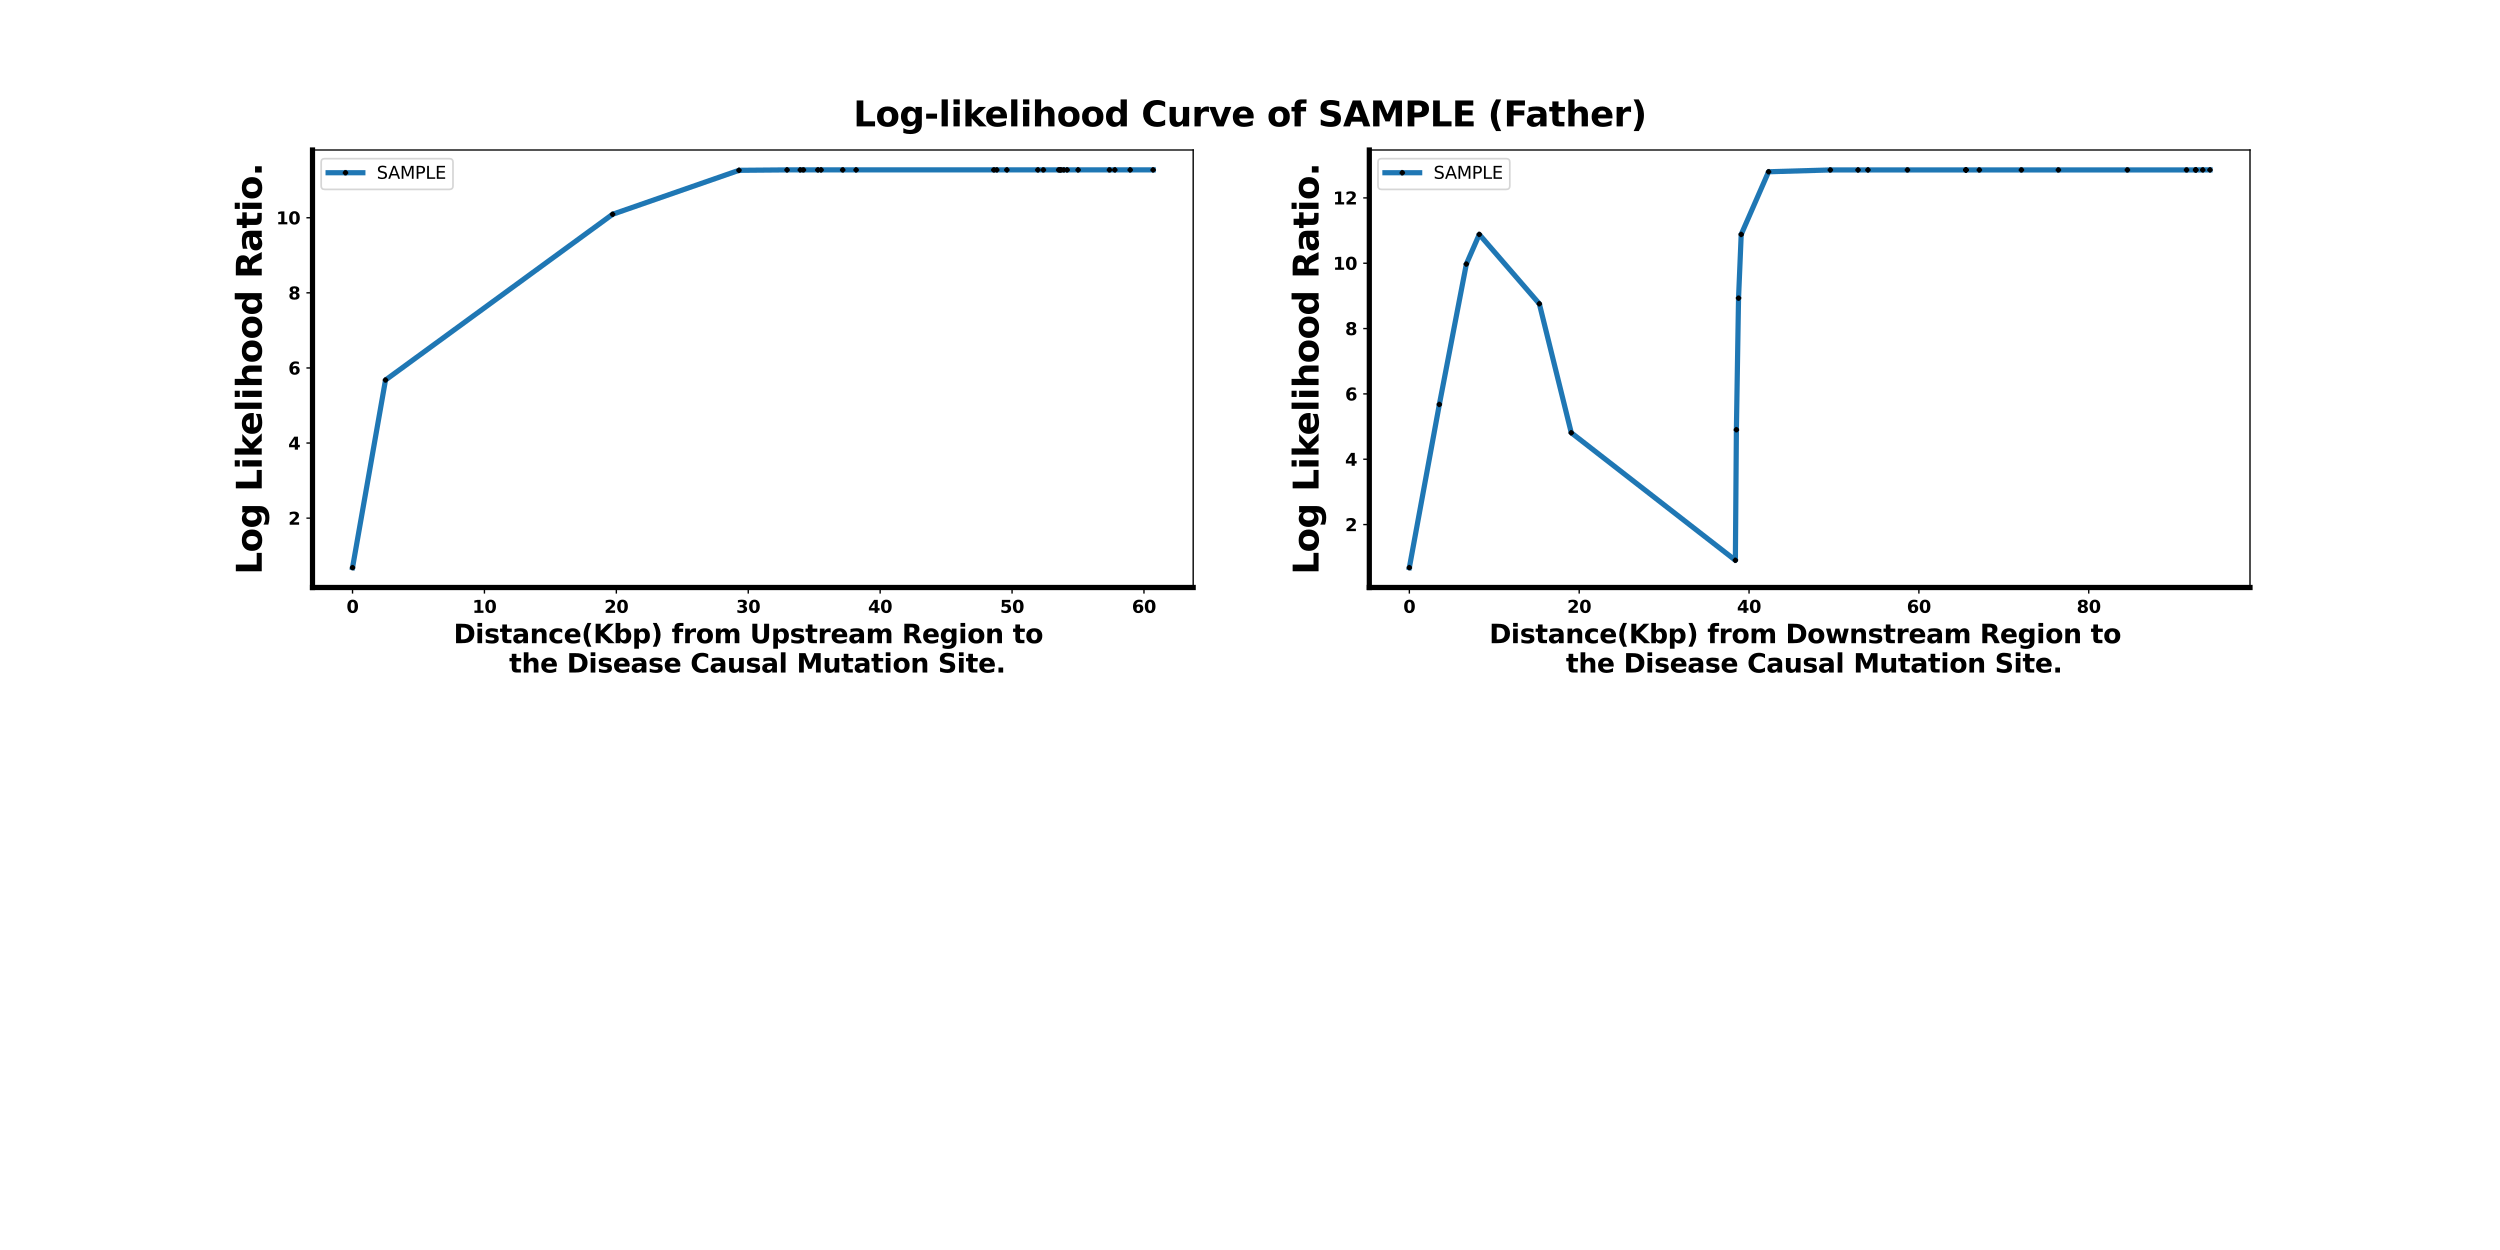 <?xml version="1.0" encoding="utf-8" standalone="no"?>
<!DOCTYPE svg PUBLIC "-//W3C//DTD SVG 1.1//EN"
  "http://www.w3.org/Graphics/SVG/1.1/DTD/svg11.dtd">
<svg xmlns:xlink="http://www.w3.org/1999/xlink" width="1440pt" height="720pt" viewBox="0 0 1440 720" xmlns="http://www.w3.org/2000/svg" version="1.1">
 <defs>
  <style type="text/css">*{stroke-linejoin: round; stroke-linecap: butt}</style>
 </defs>
 <g id="figure_1">
  <g id="patch_1">
   <path d="M 0 720 
L 1440 720 
L 1440 0 
L 0 0 
z
" style="fill: #ffffff"/>
  </g>
  <g id="axes_1">
   <g id="patch_2">
    <path d="M 180 338.4 
L 687.273 338.4 
L 687.273 86.4 
L 180 86.4 
z
" style="fill: #ffffff"/>
   </g>
   <g id="matplotlib.axis_1">
    <g id="xtick_1">
     <g id="line2d_1">
      <defs>
       <path id="m80ea3719fa" d="M 0 0 
L 0 3.5 
" style="stroke: #000000; stroke-width: 0.8"/>
      </defs>
      <g>
       <use xlink:href="#m80ea3719fa" x="203.058" y="338.4" style="stroke: #000000; stroke-width: 0.8"/>
      </g>
     </g>
     <g id="text_1">
      <!-- 0 -->
      <g transform="translate(199.579 352.998) scale(0.1 -0.1)">
       <defs>
        <path id="DejaVuSans-Bold-30" d="M 2944 2338 
Q 2944 3213 2780 3570 
Q 2616 3928 2228 3928 
Q 1841 3928 1675 3570 
Q 1509 3213 1509 2338 
Q 1509 1453 1675 1090 
Q 1841 728 2228 728 
Q 2613 728 2778 1090 
Q 2944 1453 2944 2338 
z
M 4147 2328 
Q 4147 1169 3647 539 
Q 3147 -91 2228 -91 
Q 1306 -91 806 539 
Q 306 1169 306 2328 
Q 306 3491 806 4120 
Q 1306 4750 2228 4750 
Q 3147 4750 3647 4120 
Q 4147 3491 4147 2328 
z
" transform="scale(0.016)"/>
       </defs>
       <use xlink:href="#DejaVuSans-Bold-30"/>
      </g>
     </g>
    </g>
    <g id="xtick_2">
     <g id="line2d_2">
      <g>
       <use xlink:href="#m80ea3719fa" x="279.036" y="338.4" style="stroke: #000000; stroke-width: 0.8"/>
      </g>
     </g>
     <g id="text_2">
      <!-- 10 -->
      <g transform="translate(272.078 352.998) scale(0.1 -0.1)">
       <defs>
        <path id="DejaVuSans-Bold-31" d="M 750 831 
L 1813 831 
L 1813 3847 
L 722 3622 
L 722 4441 
L 1806 4666 
L 2950 4666 
L 2950 831 
L 4013 831 
L 4013 0 
L 750 0 
L 750 831 
z
" transform="scale(0.016)"/>
       </defs>
       <use xlink:href="#DejaVuSans-Bold-31"/>
       <use xlink:href="#DejaVuSans-Bold-30" x="69.58"/>
      </g>
     </g>
    </g>
    <g id="xtick_3">
     <g id="line2d_3">
      <g>
       <use xlink:href="#m80ea3719fa" x="355.014" y="338.4" style="stroke: #000000; stroke-width: 0.8"/>
      </g>
     </g>
     <g id="text_3">
      <!-- 20 -->
      <g transform="translate(348.056 352.998) scale(0.1 -0.1)">
       <defs>
        <path id="DejaVuSans-Bold-32" d="M 1844 884 
L 3897 884 
L 3897 0 
L 506 0 
L 506 884 
L 2209 2388 
Q 2438 2594 2547 2791 
Q 2656 2988 2656 3200 
Q 2656 3528 2436 3728 
Q 2216 3928 1850 3928 
Q 1569 3928 1234 3808 
Q 900 3688 519 3450 
L 519 4475 
Q 925 4609 1322 4679 
Q 1719 4750 2100 4750 
Q 2938 4750 3402 4381 
Q 3866 4013 3866 3353 
Q 3866 2972 3669 2642 
Q 3472 2313 2841 1759 
L 1844 884 
z
" transform="scale(0.016)"/>
       </defs>
       <use xlink:href="#DejaVuSans-Bold-32"/>
       <use xlink:href="#DejaVuSans-Bold-30" x="69.58"/>
      </g>
     </g>
    </g>
    <g id="xtick_4">
     <g id="line2d_4">
      <g>
       <use xlink:href="#m80ea3719fa" x="430.992" y="338.4" style="stroke: #000000; stroke-width: 0.8"/>
      </g>
     </g>
     <g id="text_4">
      <!-- 30 -->
      <g transform="translate(424.035 352.998) scale(0.1 -0.1)">
       <defs>
        <path id="DejaVuSans-Bold-33" d="M 2981 2516 
Q 3453 2394 3698 2092 
Q 3944 1791 3944 1325 
Q 3944 631 3412 270 
Q 2881 -91 1863 -91 
Q 1503 -91 1142 -33 
Q 781 25 428 141 
L 428 1069 
Q 766 900 1098 814 
Q 1431 728 1753 728 
Q 2231 728 2486 893 
Q 2741 1059 2741 1369 
Q 2741 1688 2480 1852 
Q 2219 2016 1709 2016 
L 1228 2016 
L 1228 2791 
L 1734 2791 
Q 2188 2791 2409 2933 
Q 2631 3075 2631 3366 
Q 2631 3634 2415 3781 
Q 2200 3928 1806 3928 
Q 1516 3928 1219 3862 
Q 922 3797 628 3669 
L 628 4550 
Q 984 4650 1334 4700 
Q 1684 4750 2022 4750 
Q 2931 4750 3382 4451 
Q 3834 4153 3834 3553 
Q 3834 3144 3618 2883 
Q 3403 2622 2981 2516 
z
" transform="scale(0.016)"/>
       </defs>
       <use xlink:href="#DejaVuSans-Bold-33"/>
       <use xlink:href="#DejaVuSans-Bold-30" x="69.58"/>
      </g>
     </g>
    </g>
    <g id="xtick_5">
     <g id="line2d_5">
      <g>
       <use xlink:href="#m80ea3719fa" x="506.97" y="338.4" style="stroke: #000000; stroke-width: 0.8"/>
      </g>
     </g>
     <g id="text_5">
      <!-- 40 -->
      <g transform="translate(500.013 352.998) scale(0.1 -0.1)">
       <defs>
        <path id="DejaVuSans-Bold-34" d="M 2356 3675 
L 1038 1722 
L 2356 1722 
L 2356 3675 
z
M 2156 4666 
L 3494 4666 
L 3494 1722 
L 4159 1722 
L 4159 850 
L 3494 850 
L 3494 0 
L 2356 0 
L 2356 850 
L 288 850 
L 288 1881 
L 2156 4666 
z
" transform="scale(0.016)"/>
       </defs>
       <use xlink:href="#DejaVuSans-Bold-34"/>
       <use xlink:href="#DejaVuSans-Bold-30" x="69.58"/>
      </g>
     </g>
    </g>
    <g id="xtick_6">
     <g id="line2d_6">
      <g>
       <use xlink:href="#m80ea3719fa" x="582.949" y="338.4" style="stroke: #000000; stroke-width: 0.8"/>
      </g>
     </g>
     <g id="text_6">
      <!-- 50 -->
      <g transform="translate(575.991 352.998) scale(0.1 -0.1)">
       <defs>
        <path id="DejaVuSans-Bold-35" d="M 678 4666 
L 3669 4666 
L 3669 3781 
L 1638 3781 
L 1638 3059 
Q 1775 3097 1914 3117 
Q 2053 3138 2203 3138 
Q 3056 3138 3531 2711 
Q 4006 2284 4006 1522 
Q 4006 766 3489 337 
Q 2972 -91 2053 -91 
Q 1656 -91 1267 -14 
Q 878 63 494 219 
L 494 1166 
Q 875 947 1217 837 
Q 1559 728 1863 728 
Q 2300 728 2551 942 
Q 2803 1156 2803 1522 
Q 2803 1891 2551 2103 
Q 2300 2316 1863 2316 
Q 1603 2316 1309 2248 
Q 1016 2181 678 2041 
L 678 4666 
z
" transform="scale(0.016)"/>
       </defs>
       <use xlink:href="#DejaVuSans-Bold-35"/>
       <use xlink:href="#DejaVuSans-Bold-30" x="69.58"/>
      </g>
     </g>
    </g>
    <g id="xtick_7">
     <g id="line2d_7">
      <g>
       <use xlink:href="#m80ea3719fa" x="658.927" y="338.4" style="stroke: #000000; stroke-width: 0.8"/>
      </g>
     </g>
     <g id="text_7">
      <!-- 60 -->
      <g transform="translate(651.969 352.998) scale(0.1 -0.1)">
       <defs>
        <path id="DejaVuSans-Bold-36" d="M 2316 2303 
Q 2000 2303 1842 2098 
Q 1684 1894 1684 1484 
Q 1684 1075 1842 870 
Q 2000 666 2316 666 
Q 2634 666 2792 870 
Q 2950 1075 2950 1484 
Q 2950 1894 2792 2098 
Q 2634 2303 2316 2303 
z
M 3803 4544 
L 3803 3681 
Q 3506 3822 3243 3889 
Q 2981 3956 2731 3956 
Q 2194 3956 1894 3657 
Q 1594 3359 1544 2772 
Q 1750 2925 1990 3001 
Q 2231 3078 2516 3078 
Q 3231 3078 3670 2659 
Q 4109 2241 4109 1563 
Q 4109 813 3618 361 
Q 3128 -91 2303 -91 
Q 1394 -91 895 523 
Q 397 1138 397 2266 
Q 397 3422 980 4083 
Q 1563 4744 2578 4744 
Q 2900 4744 3203 4694 
Q 3506 4644 3803 4544 
z
" transform="scale(0.016)"/>
       </defs>
       <use xlink:href="#DejaVuSans-Bold-36"/>
       <use xlink:href="#DejaVuSans-Bold-30" x="69.58"/>
      </g>
     </g>
    </g>
    <g id="text_8">
     <!-- Distance(Kbp) from Upstream Region to  -->
     <g transform="translate(261.27 370.476) scale(0.15 -0.15)">
      <defs>
       <path id="DejaVuSans-Bold-44" d="M 1791 3756 
L 1791 909 
L 2222 909 
Q 2959 909 3348 1275 
Q 3738 1641 3738 2338 
Q 3738 3031 3350 3393 
Q 2963 3756 2222 3756 
L 1791 3756 
z
M 588 4666 
L 1856 4666 
Q 2919 4666 3439 4514 
Q 3959 4363 4331 4000 
Q 4659 3684 4818 3271 
Q 4978 2859 4978 2338 
Q 4978 1809 4818 1395 
Q 4659 981 4331 666 
Q 3956 303 3431 151 
Q 2906 0 1856 0 
L 588 0 
L 588 4666 
z
" transform="scale(0.016)"/>
       <path id="DejaVuSans-Bold-69" d="M 538 3500 
L 1656 3500 
L 1656 0 
L 538 0 
L 538 3500 
z
M 538 4863 
L 1656 4863 
L 1656 3950 
L 538 3950 
L 538 4863 
z
" transform="scale(0.016)"/>
       <path id="DejaVuSans-Bold-73" d="M 3272 3391 
L 3272 2541 
Q 2913 2691 2578 2766 
Q 2244 2841 1947 2841 
Q 1628 2841 1473 2761 
Q 1319 2681 1319 2516 
Q 1319 2381 1436 2309 
Q 1553 2238 1856 2203 
L 2053 2175 
Q 2913 2066 3209 1816 
Q 3506 1566 3506 1031 
Q 3506 472 3093 190 
Q 2681 -91 1863 -91 
Q 1516 -91 1145 -36 
Q 775 19 384 128 
L 384 978 
Q 719 816 1070 734 
Q 1422 653 1784 653 
Q 2113 653 2278 743 
Q 2444 834 2444 1013 
Q 2444 1163 2330 1236 
Q 2216 1309 1875 1350 
L 1678 1375 
Q 931 1469 631 1722 
Q 331 1975 331 2491 
Q 331 3047 712 3315 
Q 1094 3584 1881 3584 
Q 2191 3584 2531 3537 
Q 2872 3491 3272 3391 
z
" transform="scale(0.016)"/>
       <path id="DejaVuSans-Bold-74" d="M 1759 4494 
L 1759 3500 
L 2913 3500 
L 2913 2700 
L 1759 2700 
L 1759 1216 
Q 1759 972 1856 886 
Q 1953 800 2241 800 
L 2816 800 
L 2816 0 
L 1856 0 
Q 1194 0 917 276 
Q 641 553 641 1216 
L 641 2700 
L 84 2700 
L 84 3500 
L 641 3500 
L 641 4494 
L 1759 4494 
z
" transform="scale(0.016)"/>
       <path id="DejaVuSans-Bold-61" d="M 2106 1575 
Q 1756 1575 1579 1456 
Q 1403 1338 1403 1106 
Q 1403 894 1545 773 
Q 1688 653 1941 653 
Q 2256 653 2472 879 
Q 2688 1106 2688 1447 
L 2688 1575 
L 2106 1575 
z
M 3816 1997 
L 3816 0 
L 2688 0 
L 2688 519 
Q 2463 200 2181 54 
Q 1900 -91 1497 -91 
Q 953 -91 614 226 
Q 275 544 275 1050 
Q 275 1666 698 1953 
Q 1122 2241 2028 2241 
L 2688 2241 
L 2688 2328 
Q 2688 2594 2478 2717 
Q 2269 2841 1825 2841 
Q 1466 2841 1156 2769 
Q 847 2697 581 2553 
L 581 3406 
Q 941 3494 1303 3539 
Q 1666 3584 2028 3584 
Q 2975 3584 3395 3211 
Q 3816 2838 3816 1997 
z
" transform="scale(0.016)"/>
       <path id="DejaVuSans-Bold-6e" d="M 4056 2131 
L 4056 0 
L 2931 0 
L 2931 347 
L 2931 1631 
Q 2931 2084 2911 2256 
Q 2891 2428 2841 2509 
Q 2775 2619 2662 2680 
Q 2550 2741 2406 2741 
Q 2056 2741 1856 2470 
Q 1656 2200 1656 1722 
L 1656 0 
L 538 0 
L 538 3500 
L 1656 3500 
L 1656 2988 
Q 1909 3294 2193 3439 
Q 2478 3584 2822 3584 
Q 3428 3584 3742 3212 
Q 4056 2841 4056 2131 
z
" transform="scale(0.016)"/>
       <path id="DejaVuSans-Bold-63" d="M 3366 3391 
L 3366 2478 
Q 3138 2634 2908 2709 
Q 2678 2784 2431 2784 
Q 1963 2784 1702 2511 
Q 1441 2238 1441 1747 
Q 1441 1256 1702 982 
Q 1963 709 2431 709 
Q 2694 709 2930 787 
Q 3166 866 3366 1019 
L 3366 103 
Q 3103 6 2833 -42 
Q 2563 -91 2291 -91 
Q 1344 -91 809 395 
Q 275 881 275 1747 
Q 275 2613 809 3098 
Q 1344 3584 2291 3584 
Q 2566 3584 2833 3536 
Q 3100 3488 3366 3391 
z
" transform="scale(0.016)"/>
       <path id="DejaVuSans-Bold-65" d="M 4031 1759 
L 4031 1441 
L 1416 1441 
Q 1456 1047 1700 850 
Q 1944 653 2381 653 
Q 2734 653 3104 758 
Q 3475 863 3866 1075 
L 3866 213 
Q 3469 63 3072 -14 
Q 2675 -91 2278 -91 
Q 1328 -91 801 392 
Q 275 875 275 1747 
Q 275 2603 792 3093 
Q 1309 3584 2216 3584 
Q 3041 3584 3536 3087 
Q 4031 2591 4031 1759 
z
M 2881 2131 
Q 2881 2450 2695 2645 
Q 2509 2841 2209 2841 
Q 1884 2841 1681 2658 
Q 1478 2475 1428 2131 
L 2881 2131 
z
" transform="scale(0.016)"/>
       <path id="DejaVuSans-Bold-28" d="M 2413 -844 
L 1484 -844 
Q 1006 -72 778 623 
Q 550 1319 550 2003 
Q 550 2688 779 3389 
Q 1009 4091 1484 4856 
L 2413 4856 
Q 2013 4116 1813 3408 
Q 1613 2700 1613 2009 
Q 1613 1319 1811 609 
Q 2009 -100 2413 -844 
z
" transform="scale(0.016)"/>
       <path id="DejaVuSans-Bold-4b" d="M 588 4666 
L 1791 4666 
L 1791 2963 
L 3525 4666 
L 4922 4666 
L 2675 2456 
L 5153 0 
L 3647 0 
L 1791 1838 
L 1791 0 
L 588 0 
L 588 4666 
z
" transform="scale(0.016)"/>
       <path id="DejaVuSans-Bold-62" d="M 2400 722 
Q 2759 722 2948 984 
Q 3138 1247 3138 1747 
Q 3138 2247 2948 2509 
Q 2759 2772 2400 2772 
Q 2041 2772 1848 2508 
Q 1656 2244 1656 1747 
Q 1656 1250 1848 986 
Q 2041 722 2400 722 
z
M 1656 2988 
Q 1888 3294 2169 3439 
Q 2450 3584 2816 3584 
Q 3463 3584 3878 3070 
Q 4294 2556 4294 1747 
Q 4294 938 3878 423 
Q 3463 -91 2816 -91 
Q 2450 -91 2169 54 
Q 1888 200 1656 506 
L 1656 0 
L 538 0 
L 538 4863 
L 1656 4863 
L 1656 2988 
z
" transform="scale(0.016)"/>
       <path id="DejaVuSans-Bold-70" d="M 1656 506 
L 1656 -1331 
L 538 -1331 
L 538 3500 
L 1656 3500 
L 1656 2988 
Q 1888 3294 2169 3439 
Q 2450 3584 2816 3584 
Q 3463 3584 3878 3070 
Q 4294 2556 4294 1747 
Q 4294 938 3878 423 
Q 3463 -91 2816 -91 
Q 2450 -91 2169 54 
Q 1888 200 1656 506 
z
M 2400 2772 
Q 2041 2772 1848 2508 
Q 1656 2244 1656 1747 
Q 1656 1250 1848 986 
Q 2041 722 2400 722 
Q 2759 722 2948 984 
Q 3138 1247 3138 1747 
Q 3138 2247 2948 2509 
Q 2759 2772 2400 2772 
z
" transform="scale(0.016)"/>
       <path id="DejaVuSans-Bold-29" d="M 513 -844 
Q 913 -100 1113 609 
Q 1313 1319 1313 2009 
Q 1313 2700 1113 3408 
Q 913 4116 513 4856 
L 1441 4856 
Q 1916 4091 2145 3389 
Q 2375 2688 2375 2003 
Q 2375 1319 2147 623 
Q 1919 -72 1441 -844 
L 513 -844 
z
" transform="scale(0.016)"/>
       <path id="DejaVuSans-Bold-20" transform="scale(0.016)"/>
       <path id="DejaVuSans-Bold-66" d="M 2841 4863 
L 2841 4128 
L 2222 4128 
Q 1984 4128 1890 4042 
Q 1797 3956 1797 3744 
L 1797 3500 
L 2753 3500 
L 2753 2700 
L 1797 2700 
L 1797 0 
L 678 0 
L 678 2700 
L 122 2700 
L 122 3500 
L 678 3500 
L 678 3744 
Q 678 4316 997 4589 
Q 1316 4863 1984 4863 
L 2841 4863 
z
" transform="scale(0.016)"/>
       <path id="DejaVuSans-Bold-72" d="M 3138 2547 
Q 2991 2616 2845 2648 
Q 2700 2681 2553 2681 
Q 2122 2681 1889 2404 
Q 1656 2128 1656 1613 
L 1656 0 
L 538 0 
L 538 3500 
L 1656 3500 
L 1656 2925 
Q 1872 3269 2151 3426 
Q 2431 3584 2822 3584 
Q 2878 3584 2943 3579 
Q 3009 3575 3134 3559 
L 3138 2547 
z
" transform="scale(0.016)"/>
       <path id="DejaVuSans-Bold-6f" d="M 2203 2784 
Q 1831 2784 1636 2517 
Q 1441 2250 1441 1747 
Q 1441 1244 1636 976 
Q 1831 709 2203 709 
Q 2569 709 2762 976 
Q 2956 1244 2956 1747 
Q 2956 2250 2762 2517 
Q 2569 2784 2203 2784 
z
M 2203 3584 
Q 3106 3584 3614 3096 
Q 4122 2609 4122 1747 
Q 4122 884 3614 396 
Q 3106 -91 2203 -91 
Q 1297 -91 786 396 
Q 275 884 275 1747 
Q 275 2609 786 3096 
Q 1297 3584 2203 3584 
z
" transform="scale(0.016)"/>
       <path id="DejaVuSans-Bold-6d" d="M 3781 2919 
Q 3994 3244 4286 3414 
Q 4578 3584 4928 3584 
Q 5531 3584 5847 3212 
Q 6163 2841 6163 2131 
L 6163 0 
L 5038 0 
L 5038 1825 
Q 5041 1866 5042 1909 
Q 5044 1953 5044 2034 
Q 5044 2406 4934 2573 
Q 4825 2741 4581 2741 
Q 4263 2741 4089 2478 
Q 3916 2216 3909 1719 
L 3909 0 
L 2784 0 
L 2784 1825 
Q 2784 2406 2684 2573 
Q 2584 2741 2328 2741 
Q 2006 2741 1831 2477 
Q 1656 2213 1656 1722 
L 1656 0 
L 531 0 
L 531 3500 
L 1656 3500 
L 1656 2988 
Q 1863 3284 2130 3434 
Q 2397 3584 2719 3584 
Q 3081 3584 3359 3409 
Q 3638 3234 3781 2919 
z
" transform="scale(0.016)"/>
       <path id="DejaVuSans-Bold-55" d="M 588 4666 
L 1791 4666 
L 1791 1869 
Q 1791 1291 1980 1042 
Q 2169 794 2597 794 
Q 3028 794 3217 1042 
Q 3406 1291 3406 1869 
L 3406 4666 
L 4609 4666 
L 4609 1869 
Q 4609 878 4112 393 
Q 3616 -91 2597 -91 
Q 1581 -91 1084 393 
Q 588 878 588 1869 
L 588 4666 
z
" transform="scale(0.016)"/>
       <path id="DejaVuSans-Bold-52" d="M 2297 2597 
Q 2675 2597 2839 2737 
Q 3003 2878 3003 3200 
Q 3003 3519 2839 3656 
Q 2675 3794 2297 3794 
L 1791 3794 
L 1791 2597 
L 2297 2597 
z
M 1791 1766 
L 1791 0 
L 588 0 
L 588 4666 
L 2425 4666 
Q 3347 4666 3776 4356 
Q 4206 4047 4206 3378 
Q 4206 2916 3982 2619 
Q 3759 2322 3309 2181 
Q 3556 2125 3751 1926 
Q 3947 1728 4147 1325 
L 4800 0 
L 3519 0 
L 2950 1159 
Q 2778 1509 2601 1637 
Q 2425 1766 2131 1766 
L 1791 1766 
z
" transform="scale(0.016)"/>
       <path id="DejaVuSans-Bold-67" d="M 2919 594 
Q 2688 288 2409 144 
Q 2131 0 1766 0 
Q 1125 0 706 504 
Q 288 1009 288 1791 
Q 288 2575 706 3076 
Q 1125 3578 1766 3578 
Q 2131 3578 2409 3434 
Q 2688 3291 2919 2981 
L 2919 3500 
L 4044 3500 
L 4044 353 
Q 4044 -491 3511 -936 
Q 2978 -1381 1966 -1381 
Q 1638 -1381 1331 -1331 
Q 1025 -1281 716 -1178 
L 716 -306 
Q 1009 -475 1290 -558 
Q 1572 -641 1856 -641 
Q 2406 -641 2662 -400 
Q 2919 -159 2919 353 
L 2919 594 
z
M 2181 2772 
Q 1834 2772 1640 2515 
Q 1447 2259 1447 1791 
Q 1447 1309 1634 1061 
Q 1822 813 2181 813 
Q 2531 813 2725 1069 
Q 2919 1325 2919 1791 
Q 2919 2259 2725 2515 
Q 2531 2772 2181 2772 
z
" transform="scale(0.016)"/>
      </defs>
      <use xlink:href="#DejaVuSans-Bold-44"/>
      <use xlink:href="#DejaVuSans-Bold-69" x="83.008"/>
      <use xlink:href="#DejaVuSans-Bold-73" x="117.285"/>
      <use xlink:href="#DejaVuSans-Bold-74" x="176.807"/>
      <use xlink:href="#DejaVuSans-Bold-61" x="224.609"/>
      <use xlink:href="#DejaVuSans-Bold-6e" x="292.09"/>
      <use xlink:href="#DejaVuSans-Bold-63" x="363.281"/>
      <use xlink:href="#DejaVuSans-Bold-65" x="422.559"/>
      <use xlink:href="#DejaVuSans-Bold-28" x="490.381"/>
      <use xlink:href="#DejaVuSans-Bold-4b" x="536.084"/>
      <use xlink:href="#DejaVuSans-Bold-62" x="613.574"/>
      <use xlink:href="#DejaVuSans-Bold-70" x="685.156"/>
      <use xlink:href="#DejaVuSans-Bold-29" x="756.738"/>
      <use xlink:href="#DejaVuSans-Bold-20" x="802.441"/>
      <use xlink:href="#DejaVuSans-Bold-66" x="837.256"/>
      <use xlink:href="#DejaVuSans-Bold-72" x="880.762"/>
      <use xlink:href="#DejaVuSans-Bold-6f" x="930.078"/>
      <use xlink:href="#DejaVuSans-Bold-6d" x="998.779"/>
      <use xlink:href="#DejaVuSans-Bold-20" x="1102.979"/>
      <use xlink:href="#DejaVuSans-Bold-55" x="1137.793"/>
      <use xlink:href="#DejaVuSans-Bold-70" x="1218.994"/>
      <use xlink:href="#DejaVuSans-Bold-73" x="1290.576"/>
      <use xlink:href="#DejaVuSans-Bold-74" x="1350.098"/>
      <use xlink:href="#DejaVuSans-Bold-72" x="1397.9"/>
      <use xlink:href="#DejaVuSans-Bold-65" x="1447.217"/>
      <use xlink:href="#DejaVuSans-Bold-61" x="1515.039"/>
      <use xlink:href="#DejaVuSans-Bold-6d" x="1582.52"/>
      <use xlink:href="#DejaVuSans-Bold-20" x="1686.719"/>
      <use xlink:href="#DejaVuSans-Bold-52" x="1721.533"/>
      <use xlink:href="#DejaVuSans-Bold-65" x="1798.535"/>
      <use xlink:href="#DejaVuSans-Bold-67" x="1866.357"/>
      <use xlink:href="#DejaVuSans-Bold-69" x="1937.939"/>
      <use xlink:href="#DejaVuSans-Bold-6f" x="1972.217"/>
      <use xlink:href="#DejaVuSans-Bold-6e" x="2040.918"/>
      <use xlink:href="#DejaVuSans-Bold-20" x="2112.109"/>
      <use xlink:href="#DejaVuSans-Bold-74" x="2146.924"/>
      <use xlink:href="#DejaVuSans-Bold-6f" x="2194.727"/>
      <use xlink:href="#DejaVuSans-Bold-20" x="2263.428"/>
     </g>
     <!--  the Disease Causal Mutation Site. -->
     <g transform="translate(288.02 387.39) scale(0.15 -0.15)">
      <defs>
       <path id="DejaVuSans-Bold-68" d="M 4056 2131 
L 4056 0 
L 2931 0 
L 2931 347 
L 2931 1625 
Q 2931 2084 2911 2256 
Q 2891 2428 2841 2509 
Q 2775 2619 2662 2680 
Q 2550 2741 2406 2741 
Q 2056 2741 1856 2470 
Q 1656 2200 1656 1722 
L 1656 0 
L 538 0 
L 538 4863 
L 1656 4863 
L 1656 2988 
Q 1909 3294 2193 3439 
Q 2478 3584 2822 3584 
Q 3428 3584 3742 3212 
Q 4056 2841 4056 2131 
z
" transform="scale(0.016)"/>
       <path id="DejaVuSans-Bold-43" d="M 4288 256 
Q 3956 84 3597 -3 
Q 3238 -91 2847 -91 
Q 1681 -91 1000 561 
Q 319 1213 319 2328 
Q 319 3447 1000 4098 
Q 1681 4750 2847 4750 
Q 3238 4750 3597 4662 
Q 3956 4575 4288 4403 
L 4288 3438 
Q 3953 3666 3628 3772 
Q 3303 3878 2944 3878 
Q 2300 3878 1931 3465 
Q 1563 3053 1563 2328 
Q 1563 1606 1931 1193 
Q 2300 781 2944 781 
Q 3303 781 3628 887 
Q 3953 994 4288 1222 
L 4288 256 
z
" transform="scale(0.016)"/>
       <path id="DejaVuSans-Bold-75" d="M 500 1363 
L 500 3500 
L 1625 3500 
L 1625 3150 
Q 1625 2866 1622 2436 
Q 1619 2006 1619 1863 
Q 1619 1441 1641 1255 
Q 1663 1069 1716 984 
Q 1784 875 1895 815 
Q 2006 756 2150 756 
Q 2500 756 2700 1025 
Q 2900 1294 2900 1772 
L 2900 3500 
L 4019 3500 
L 4019 0 
L 2900 0 
L 2900 506 
Q 2647 200 2364 54 
Q 2081 -91 1741 -91 
Q 1134 -91 817 281 
Q 500 653 500 1363 
z
" transform="scale(0.016)"/>
       <path id="DejaVuSans-Bold-6c" d="M 538 4863 
L 1656 4863 
L 1656 0 
L 538 0 
L 538 4863 
z
" transform="scale(0.016)"/>
       <path id="DejaVuSans-Bold-4d" d="M 588 4666 
L 2119 4666 
L 3181 2169 
L 4250 4666 
L 5778 4666 
L 5778 0 
L 4641 0 
L 4641 3413 
L 3566 897 
L 2803 897 
L 1728 3413 
L 1728 0 
L 588 0 
L 588 4666 
z
" transform="scale(0.016)"/>
       <path id="DejaVuSans-Bold-53" d="M 3834 4519 
L 3834 3531 
Q 3450 3703 3084 3790 
Q 2719 3878 2394 3878 
Q 1963 3878 1756 3759 
Q 1550 3641 1550 3391 
Q 1550 3203 1689 3098 
Q 1828 2994 2194 2919 
L 2706 2816 
Q 3484 2659 3812 2340 
Q 4141 2022 4141 1434 
Q 4141 663 3683 286 
Q 3225 -91 2284 -91 
Q 1841 -91 1394 -6 
Q 947 78 500 244 
L 500 1259 
Q 947 1022 1364 901 
Q 1781 781 2169 781 
Q 2563 781 2772 912 
Q 2981 1044 2981 1288 
Q 2981 1506 2839 1625 
Q 2697 1744 2272 1838 
L 1806 1941 
Q 1106 2091 782 2419 
Q 459 2747 459 3303 
Q 459 4000 909 4375 
Q 1359 4750 2203 4750 
Q 2588 4750 2994 4692 
Q 3400 4634 3834 4519 
z
" transform="scale(0.016)"/>
       <path id="DejaVuSans-Bold-2e" d="M 653 1209 
L 1778 1209 
L 1778 0 
L 653 0 
L 653 1209 
z
" transform="scale(0.016)"/>
      </defs>
      <use xlink:href="#DejaVuSans-Bold-20"/>
      <use xlink:href="#DejaVuSans-Bold-74" x="34.814"/>
      <use xlink:href="#DejaVuSans-Bold-68" x="82.617"/>
      <use xlink:href="#DejaVuSans-Bold-65" x="153.809"/>
      <use xlink:href="#DejaVuSans-Bold-20" x="221.631"/>
      <use xlink:href="#DejaVuSans-Bold-44" x="256.445"/>
      <use xlink:href="#DejaVuSans-Bold-69" x="339.453"/>
      <use xlink:href="#DejaVuSans-Bold-73" x="373.73"/>
      <use xlink:href="#DejaVuSans-Bold-65" x="433.252"/>
      <use xlink:href="#DejaVuSans-Bold-61" x="501.074"/>
      <use xlink:href="#DejaVuSans-Bold-73" x="568.555"/>
      <use xlink:href="#DejaVuSans-Bold-65" x="628.076"/>
      <use xlink:href="#DejaVuSans-Bold-20" x="695.898"/>
      <use xlink:href="#DejaVuSans-Bold-43" x="730.713"/>
      <use xlink:href="#DejaVuSans-Bold-61" x="804.102"/>
      <use xlink:href="#DejaVuSans-Bold-75" x="871.582"/>
      <use xlink:href="#DejaVuSans-Bold-73" x="942.773"/>
      <use xlink:href="#DejaVuSans-Bold-61" x="1002.295"/>
      <use xlink:href="#DejaVuSans-Bold-6c" x="1069.775"/>
      <use xlink:href="#DejaVuSans-Bold-20" x="1104.053"/>
      <use xlink:href="#DejaVuSans-Bold-4d" x="1138.867"/>
      <use xlink:href="#DejaVuSans-Bold-75" x="1238.379"/>
      <use xlink:href="#DejaVuSans-Bold-74" x="1309.57"/>
      <use xlink:href="#DejaVuSans-Bold-61" x="1357.373"/>
      <use xlink:href="#DejaVuSans-Bold-74" x="1424.854"/>
      <use xlink:href="#DejaVuSans-Bold-69" x="1472.656"/>
      <use xlink:href="#DejaVuSans-Bold-6f" x="1506.934"/>
      <use xlink:href="#DejaVuSans-Bold-6e" x="1575.635"/>
      <use xlink:href="#DejaVuSans-Bold-20" x="1646.826"/>
      <use xlink:href="#DejaVuSans-Bold-53" x="1681.641"/>
      <use xlink:href="#DejaVuSans-Bold-69" x="1753.662"/>
      <use xlink:href="#DejaVuSans-Bold-74" x="1787.939"/>
      <use xlink:href="#DejaVuSans-Bold-65" x="1835.742"/>
      <use xlink:href="#DejaVuSans-Bold-2e" x="1903.564"/>
     </g>
    </g>
   </g>
   <g id="matplotlib.axis_2">
    <g id="ytick_1">
     <g id="line2d_8">
      <defs>
       <path id="m277498c28d" d="M 0 0 
L -3.5 0 
" style="stroke: #000000; stroke-width: 0.8"/>
      </defs>
      <g>
       <use xlink:href="#m277498c28d" x="180" y="298.446" style="stroke: #000000; stroke-width: 0.8"/>
      </g>
     </g>
     <g id="text_9">
      <!-- 2 -->
      <g transform="translate(166.042 302.245) scale(0.1 -0.1)">
       <use xlink:href="#DejaVuSans-Bold-32"/>
      </g>
     </g>
    </g>
    <g id="ytick_2">
     <g id="line2d_9">
      <g>
       <use xlink:href="#m277498c28d" x="180" y="255.192" style="stroke: #000000; stroke-width: 0.8"/>
      </g>
     </g>
     <g id="text_10">
      <!-- 4 -->
      <g transform="translate(166.042 258.991) scale(0.1 -0.1)">
       <use xlink:href="#DejaVuSans-Bold-34"/>
      </g>
     </g>
    </g>
    <g id="ytick_3">
     <g id="line2d_10">
      <g>
       <use xlink:href="#m277498c28d" x="180" y="211.938" style="stroke: #000000; stroke-width: 0.8"/>
      </g>
     </g>
     <g id="text_11">
      <!-- 6 -->
      <g transform="translate(166.042 215.737) scale(0.1 -0.1)">
       <use xlink:href="#DejaVuSans-Bold-36"/>
      </g>
     </g>
    </g>
    <g id="ytick_4">
     <g id="line2d_11">
      <g>
       <use xlink:href="#m277498c28d" x="180" y="168.684" style="stroke: #000000; stroke-width: 0.8"/>
      </g>
     </g>
     <g id="text_12">
      <!-- 8 -->
      <g transform="translate(166.042 172.483) scale(0.1 -0.1)">
       <defs>
        <path id="DejaVuSans-Bold-38" d="M 2228 2088 
Q 1891 2088 1709 1903 
Q 1528 1719 1528 1375 
Q 1528 1031 1709 848 
Q 1891 666 2228 666 
Q 2563 666 2741 848 
Q 2919 1031 2919 1375 
Q 2919 1722 2741 1905 
Q 2563 2088 2228 2088 
z
M 1350 2484 
Q 925 2613 709 2878 
Q 494 3144 494 3541 
Q 494 4131 934 4440 
Q 1375 4750 2228 4750 
Q 3075 4750 3515 4442 
Q 3956 4134 3956 3541 
Q 3956 3144 3739 2878 
Q 3522 2613 3097 2484 
Q 3572 2353 3814 2058 
Q 4056 1763 4056 1313 
Q 4056 619 3595 264 
Q 3134 -91 2228 -91 
Q 1319 -91 855 264 
Q 391 619 391 1313 
Q 391 1763 633 2058 
Q 875 2353 1350 2484 
z
M 1631 3419 
Q 1631 3141 1786 2991 
Q 1941 2841 2228 2841 
Q 2509 2841 2662 2991 
Q 2816 3141 2816 3419 
Q 2816 3697 2662 3845 
Q 2509 3994 2228 3994 
Q 1941 3994 1786 3844 
Q 1631 3694 1631 3419 
z
" transform="scale(0.016)"/>
       </defs>
       <use xlink:href="#DejaVuSans-Bold-38"/>
      </g>
     </g>
    </g>
    <g id="ytick_5">
     <g id="line2d_12">
      <g>
       <use xlink:href="#m277498c28d" x="180" y="125.429" style="stroke: #000000; stroke-width: 0.8"/>
      </g>
     </g>
     <g id="text_13">
      <!-- 10 -->
      <g transform="translate(159.084 129.229) scale(0.1 -0.1)">
       <use xlink:href="#DejaVuSans-Bold-31"/>
       <use xlink:href="#DejaVuSans-Bold-30" x="69.58"/>
      </g>
     </g>
    </g>
    <g id="text_14">
     <!-- Log Likelihood Ratio. -->
     <g transform="translate(150.769 330.931) rotate(-90) scale(0.2 -0.2)">
      <defs>
       <path id="DejaVuSans-Bold-4c" d="M 588 4666 
L 1791 4666 
L 1791 909 
L 3903 909 
L 3903 0 
L 588 0 
L 588 4666 
z
" transform="scale(0.016)"/>
       <path id="DejaVuSans-Bold-6b" d="M 538 4863 
L 1656 4863 
L 1656 2216 
L 2944 3500 
L 4244 3500 
L 2534 1894 
L 4378 0 
L 3022 0 
L 1656 1459 
L 1656 0 
L 538 0 
L 538 4863 
z
" transform="scale(0.016)"/>
       <path id="DejaVuSans-Bold-64" d="M 2919 2988 
L 2919 4863 
L 4044 4863 
L 4044 0 
L 2919 0 
L 2919 506 
Q 2688 197 2409 53 
Q 2131 -91 1766 -91 
Q 1119 -91 703 423 
Q 288 938 288 1747 
Q 288 2556 703 3070 
Q 1119 3584 1766 3584 
Q 2128 3584 2408 3439 
Q 2688 3294 2919 2988 
z
M 2181 722 
Q 2541 722 2730 984 
Q 2919 1247 2919 1747 
Q 2919 2247 2730 2509 
Q 2541 2772 2181 2772 
Q 1825 2772 1636 2509 
Q 1447 2247 1447 1747 
Q 1447 1247 1636 984 
Q 1825 722 2181 722 
z
" transform="scale(0.016)"/>
      </defs>
      <use xlink:href="#DejaVuSans-Bold-4c"/>
      <use xlink:href="#DejaVuSans-Bold-6f" x="63.721"/>
      <use xlink:href="#DejaVuSans-Bold-67" x="132.422"/>
      <use xlink:href="#DejaVuSans-Bold-20" x="204.004"/>
      <use xlink:href="#DejaVuSans-Bold-4c" x="238.818"/>
      <use xlink:href="#DejaVuSans-Bold-69" x="302.539"/>
      <use xlink:href="#DejaVuSans-Bold-6b" x="336.816"/>
      <use xlink:href="#DejaVuSans-Bold-65" x="400.695"/>
      <use xlink:href="#DejaVuSans-Bold-6c" x="468.518"/>
      <use xlink:href="#DejaVuSans-Bold-69" x="502.795"/>
      <use xlink:href="#DejaVuSans-Bold-68" x="537.072"/>
      <use xlink:href="#DejaVuSans-Bold-6f" x="608.264"/>
      <use xlink:href="#DejaVuSans-Bold-6f" x="676.965"/>
      <use xlink:href="#DejaVuSans-Bold-64" x="745.666"/>
      <use xlink:href="#DejaVuSans-Bold-20" x="817.248"/>
      <use xlink:href="#DejaVuSans-Bold-52" x="852.062"/>
      <use xlink:href="#DejaVuSans-Bold-61" x="929.064"/>
      <use xlink:href="#DejaVuSans-Bold-74" x="996.545"/>
      <use xlink:href="#DejaVuSans-Bold-69" x="1044.348"/>
      <use xlink:href="#DejaVuSans-Bold-6f" x="1078.625"/>
      <use xlink:href="#DejaVuSans-Bold-2e" x="1147.326"/>
     </g>
    </g>
   </g>
   <g id="line2d_13">
    <path d="M 203.058 326.945 
L 222.052 218.89 
L 352.856 123.416 
L 425.643 98.106 
L 453.345 97.855 
L 460.988 97.855 
L 462.759 97.855 
L 471.056 97.855 
L 472.925 97.855 
L 485.393 97.855 
L 493.127 97.855 
L 572.426 97.855 
L 574.09 97.855 
L 579.932 97.855 
L 597.78 97.855 
L 600.986 97.855 
L 609.792 97.855 
L 610.476 97.855 
L 611.167 97.855 
L 612.664 97.855 
L 614.677 97.855 
L 620.999 97.855 
L 639.059 97.855 
L 642.12 97.855 
L 650.995 97.855 
L 664.215 97.855 
" clip-path="url(#pdabf421e8c)" style="fill: none; stroke: #1f77b4; stroke-width: 3; stroke-linecap: square"/>
    <defs>
     <path id="m93bca24ff7" d="M -1 1 
L 1 -1 
M -1 -1 
L 1 1 
" style="stroke: #000000; stroke-width: 2"/>
    </defs>
    <g clip-path="url(#pdabf421e8c)">
     <use xlink:href="#m93bca24ff7" x="203.058" y="326.945" style="fill-opacity: 0; stroke: #000000; stroke-width: 2"/>
     <use xlink:href="#m93bca24ff7" x="222.052" y="218.89" style="fill-opacity: 0; stroke: #000000; stroke-width: 2"/>
     <use xlink:href="#m93bca24ff7" x="352.856" y="123.416" style="fill-opacity: 0; stroke: #000000; stroke-width: 2"/>
     <use xlink:href="#m93bca24ff7" x="425.643" y="98.106" style="fill-opacity: 0; stroke: #000000; stroke-width: 2"/>
     <use xlink:href="#m93bca24ff7" x="453.345" y="97.855" style="fill-opacity: 0; stroke: #000000; stroke-width: 2"/>
     <use xlink:href="#m93bca24ff7" x="460.988" y="97.855" style="fill-opacity: 0; stroke: #000000; stroke-width: 2"/>
     <use xlink:href="#m93bca24ff7" x="462.759" y="97.855" style="fill-opacity: 0; stroke: #000000; stroke-width: 2"/>
     <use xlink:href="#m93bca24ff7" x="471.056" y="97.855" style="fill-opacity: 0; stroke: #000000; stroke-width: 2"/>
     <use xlink:href="#m93bca24ff7" x="472.925" y="97.855" style="fill-opacity: 0; stroke: #000000; stroke-width: 2"/>
     <use xlink:href="#m93bca24ff7" x="485.393" y="97.855" style="fill-opacity: 0; stroke: #000000; stroke-width: 2"/>
     <use xlink:href="#m93bca24ff7" x="493.127" y="97.855" style="fill-opacity: 0; stroke: #000000; stroke-width: 2"/>
     <use xlink:href="#m93bca24ff7" x="572.426" y="97.855" style="fill-opacity: 0; stroke: #000000; stroke-width: 2"/>
     <use xlink:href="#m93bca24ff7" x="574.09" y="97.855" style="fill-opacity: 0; stroke: #000000; stroke-width: 2"/>
     <use xlink:href="#m93bca24ff7" x="579.932" y="97.855" style="fill-opacity: 0; stroke: #000000; stroke-width: 2"/>
     <use xlink:href="#m93bca24ff7" x="597.78" y="97.855" style="fill-opacity: 0; stroke: #000000; stroke-width: 2"/>
     <use xlink:href="#m93bca24ff7" x="600.986" y="97.855" style="fill-opacity: 0; stroke: #000000; stroke-width: 2"/>
     <use xlink:href="#m93bca24ff7" x="609.792" y="97.855" style="fill-opacity: 0; stroke: #000000; stroke-width: 2"/>
     <use xlink:href="#m93bca24ff7" x="610.476" y="97.855" style="fill-opacity: 0; stroke: #000000; stroke-width: 2"/>
     <use xlink:href="#m93bca24ff7" x="611.167" y="97.855" style="fill-opacity: 0; stroke: #000000; stroke-width: 2"/>
     <use xlink:href="#m93bca24ff7" x="612.664" y="97.855" style="fill-opacity: 0; stroke: #000000; stroke-width: 2"/>
     <use xlink:href="#m93bca24ff7" x="614.677" y="97.855" style="fill-opacity: 0; stroke: #000000; stroke-width: 2"/>
     <use xlink:href="#m93bca24ff7" x="620.999" y="97.855" style="fill-opacity: 0; stroke: #000000; stroke-width: 2"/>
     <use xlink:href="#m93bca24ff7" x="639.059" y="97.855" style="fill-opacity: 0; stroke: #000000; stroke-width: 2"/>
     <use xlink:href="#m93bca24ff7" x="642.12" y="97.855" style="fill-opacity: 0; stroke: #000000; stroke-width: 2"/>
     <use xlink:href="#m93bca24ff7" x="650.995" y="97.855" style="fill-opacity: 0; stroke: #000000; stroke-width: 2"/>
     <use xlink:href="#m93bca24ff7" x="664.215" y="97.855" style="fill-opacity: 0; stroke: #000000; stroke-width: 2"/>
    </g>
   </g>
   <g id="patch_3">
    <path d="M 180 338.4 
L 180 86.4 
" style="fill: none; stroke: #000000; stroke-width: 3; stroke-linejoin: miter; stroke-linecap: square"/>
   </g>
   <g id="patch_4">
    <path d="M 687.273 338.4 
L 687.273 86.4 
" style="fill: none; stroke: #000000; stroke-width: 0.8; stroke-linejoin: miter; stroke-linecap: square"/>
   </g>
   <g id="patch_5">
    <path d="M 180 338.4 
L 687.273 338.4 
" style="fill: none; stroke: #000000; stroke-width: 3; stroke-linejoin: miter; stroke-linecap: square"/>
   </g>
   <g id="patch_6">
    <path d="M 180 86.4 
L 687.273 86.4 
" style="fill: none; stroke: #000000; stroke-width: 0.8; stroke-linejoin: miter; stroke-linecap: square"/>
   </g>
   <g id="legend_1">
    <g id="patch_7">
     <path d="M 187 109.078 
L 258.925 109.078 
Q 260.925 109.078 260.925 107.078 
L 260.925 93.4 
Q 260.925 91.4 258.925 91.4 
L 187 91.4 
Q 185 91.4 185 93.4 
L 185 107.078 
Q 185 109.078 187 109.078 
z
" style="fill: #ffffff; opacity: 0.8; stroke: #cccccc; stroke-linejoin: miter"/>
    </g>
    <g id="line2d_14">
     <path d="M 189 99.498 
L 199 99.498 
L 209 99.498 
" style="fill: none; stroke: #1f77b4; stroke-width: 3; stroke-linecap: square"/>
     <g>
      <use xlink:href="#m93bca24ff7" x="199" y="99.498" style="fill-opacity: 0; stroke: #000000; stroke-width: 2"/>
     </g>
    </g>
    <g id="text_15">
     <!-- SAMPLE -->
     <g transform="translate(217 102.998) scale(0.1 -0.1)">
      <defs>
       <path id="DejaVuSans-53" d="M 3425 4513 
L 3425 3897 
Q 3066 4069 2747 4153 
Q 2428 4238 2131 4238 
Q 1616 4238 1336 4038 
Q 1056 3838 1056 3469 
Q 1056 3159 1242 3001 
Q 1428 2844 1947 2747 
L 2328 2669 
Q 3034 2534 3370 2195 
Q 3706 1856 3706 1288 
Q 3706 609 3251 259 
Q 2797 -91 1919 -91 
Q 1588 -91 1214 -16 
Q 841 59 441 206 
L 441 856 
Q 825 641 1194 531 
Q 1563 422 1919 422 
Q 2459 422 2753 634 
Q 3047 847 3047 1241 
Q 3047 1584 2836 1778 
Q 2625 1972 2144 2069 
L 1759 2144 
Q 1053 2284 737 2584 
Q 422 2884 422 3419 
Q 422 4038 858 4394 
Q 1294 4750 2059 4750 
Q 2388 4750 2728 4690 
Q 3069 4631 3425 4513 
z
" transform="scale(0.016)"/>
       <path id="DejaVuSans-41" d="M 2188 4044 
L 1331 1722 
L 3047 1722 
L 2188 4044 
z
M 1831 4666 
L 2547 4666 
L 4325 0 
L 3669 0 
L 3244 1197 
L 1141 1197 
L 716 0 
L 50 0 
L 1831 4666 
z
" transform="scale(0.016)"/>
       <path id="DejaVuSans-4d" d="M 628 4666 
L 1569 4666 
L 2759 1491 
L 3956 4666 
L 4897 4666 
L 4897 0 
L 4281 0 
L 4281 4097 
L 3078 897 
L 2444 897 
L 1241 4097 
L 1241 0 
L 628 0 
L 628 4666 
z
" transform="scale(0.016)"/>
       <path id="DejaVuSans-50" d="M 1259 4147 
L 1259 2394 
L 2053 2394 
Q 2494 2394 2734 2622 
Q 2975 2850 2975 3272 
Q 2975 3691 2734 3919 
Q 2494 4147 2053 4147 
L 1259 4147 
z
M 628 4666 
L 2053 4666 
Q 2838 4666 3239 4311 
Q 3641 3956 3641 3272 
Q 3641 2581 3239 2228 
Q 2838 1875 2053 1875 
L 1259 1875 
L 1259 0 
L 628 0 
L 628 4666 
z
" transform="scale(0.016)"/>
       <path id="DejaVuSans-4c" d="M 628 4666 
L 1259 4666 
L 1259 531 
L 3531 531 
L 3531 0 
L 628 0 
L 628 4666 
z
" transform="scale(0.016)"/>
       <path id="DejaVuSans-45" d="M 628 4666 
L 3578 4666 
L 3578 4134 
L 1259 4134 
L 1259 2753 
L 3481 2753 
L 3481 2222 
L 1259 2222 
L 1259 531 
L 3634 531 
L 3634 0 
L 628 0 
L 628 4666 
z
" transform="scale(0.016)"/>
      </defs>
      <use xlink:href="#DejaVuSans-53"/>
      <use xlink:href="#DejaVuSans-41" x="65.352"/>
      <use xlink:href="#DejaVuSans-4d" x="133.76"/>
      <use xlink:href="#DejaVuSans-50" x="220.039"/>
      <use xlink:href="#DejaVuSans-4c" x="280.342"/>
      <use xlink:href="#DejaVuSans-45" x="336.055"/>
     </g>
    </g>
   </g>
  </g>
  <g id="axes_2">
   <g id="patch_8">
    <path d="M 788.727 338.4 
L 1296 338.4 
L 1296 86.4 
L 788.727 86.4 
z
" style="fill: #ffffff"/>
   </g>
   <g id="matplotlib.axis_3">
    <g id="xtick_8">
     <g id="line2d_15">
      <g>
       <use xlink:href="#m80ea3719fa" x="811.785" y="338.4" style="stroke: #000000; stroke-width: 0.8"/>
      </g>
     </g>
     <g id="text_16">
      <!-- 0 -->
      <g transform="translate(808.306 352.998) scale(0.1 -0.1)">
       <use xlink:href="#DejaVuSans-Bold-30"/>
      </g>
     </g>
    </g>
    <g id="xtick_9">
     <g id="line2d_16">
      <g>
       <use xlink:href="#m80ea3719fa" x="909.617" y="338.4" style="stroke: #000000; stroke-width: 0.8"/>
      </g>
     </g>
     <g id="text_17">
      <!-- 20 -->
      <g transform="translate(902.66 352.998) scale(0.1 -0.1)">
       <use xlink:href="#DejaVuSans-Bold-32"/>
       <use xlink:href="#DejaVuSans-Bold-30" x="69.58"/>
      </g>
     </g>
    </g>
    <g id="xtick_10">
     <g id="line2d_17">
      <g>
       <use xlink:href="#m80ea3719fa" x="1007.45" y="338.4" style="stroke: #000000; stroke-width: 0.8"/>
      </g>
     </g>
     <g id="text_18">
      <!-- 40 -->
      <g transform="translate(1000.492 352.998) scale(0.1 -0.1)">
       <use xlink:href="#DejaVuSans-Bold-34"/>
       <use xlink:href="#DejaVuSans-Bold-30" x="69.58"/>
      </g>
     </g>
    </g>
    <g id="xtick_11">
     <g id="line2d_18">
      <g>
       <use xlink:href="#m80ea3719fa" x="1105.282" y="338.4" style="stroke: #000000; stroke-width: 0.8"/>
      </g>
     </g>
     <g id="text_19">
      <!-- 60 -->
      <g transform="translate(1098.324 352.998) scale(0.1 -0.1)">
       <use xlink:href="#DejaVuSans-Bold-36"/>
       <use xlink:href="#DejaVuSans-Bold-30" x="69.58"/>
      </g>
     </g>
    </g>
    <g id="xtick_12">
     <g id="line2d_19">
      <g>
       <use xlink:href="#m80ea3719fa" x="1203.114" y="338.4" style="stroke: #000000; stroke-width: 0.8"/>
      </g>
     </g>
     <g id="text_20">
      <!-- 80 -->
      <g transform="translate(1196.157 352.998) scale(0.1 -0.1)">
       <use xlink:href="#DejaVuSans-Bold-38"/>
       <use xlink:href="#DejaVuSans-Bold-30" x="69.58"/>
      </g>
     </g>
    </g>
    <g id="text_21">
     <!-- Distance(Kbp) from Downstream Region to  -->
     <g transform="translate(857.809 370.476) scale(0.15 -0.15)">
      <defs>
       <path id="DejaVuSans-Bold-77" d="M 225 3500 
L 1313 3500 
L 1900 1088 
L 2491 3500 
L 3425 3500 
L 4013 1113 
L 4603 3500 
L 5691 3500 
L 4769 0 
L 3547 0 
L 2956 2406 
L 2369 0 
L 1147 0 
L 225 3500 
z
" transform="scale(0.016)"/>
      </defs>
      <use xlink:href="#DejaVuSans-Bold-44"/>
      <use xlink:href="#DejaVuSans-Bold-69" x="83.008"/>
      <use xlink:href="#DejaVuSans-Bold-73" x="117.285"/>
      <use xlink:href="#DejaVuSans-Bold-74" x="176.807"/>
      <use xlink:href="#DejaVuSans-Bold-61" x="224.609"/>
      <use xlink:href="#DejaVuSans-Bold-6e" x="292.09"/>
      <use xlink:href="#DejaVuSans-Bold-63" x="363.281"/>
      <use xlink:href="#DejaVuSans-Bold-65" x="422.559"/>
      <use xlink:href="#DejaVuSans-Bold-28" x="490.381"/>
      <use xlink:href="#DejaVuSans-Bold-4b" x="536.084"/>
      <use xlink:href="#DejaVuSans-Bold-62" x="613.574"/>
      <use xlink:href="#DejaVuSans-Bold-70" x="685.156"/>
      <use xlink:href="#DejaVuSans-Bold-29" x="756.738"/>
      <use xlink:href="#DejaVuSans-Bold-20" x="802.441"/>
      <use xlink:href="#DejaVuSans-Bold-66" x="837.256"/>
      <use xlink:href="#DejaVuSans-Bold-72" x="880.762"/>
      <use xlink:href="#DejaVuSans-Bold-6f" x="930.078"/>
      <use xlink:href="#DejaVuSans-Bold-6d" x="998.779"/>
      <use xlink:href="#DejaVuSans-Bold-20" x="1102.979"/>
      <use xlink:href="#DejaVuSans-Bold-44" x="1137.793"/>
      <use xlink:href="#DejaVuSans-Bold-6f" x="1220.801"/>
      <use xlink:href="#DejaVuSans-Bold-77" x="1289.502"/>
      <use xlink:href="#DejaVuSans-Bold-6e" x="1381.885"/>
      <use xlink:href="#DejaVuSans-Bold-73" x="1453.076"/>
      <use xlink:href="#DejaVuSans-Bold-74" x="1512.598"/>
      <use xlink:href="#DejaVuSans-Bold-72" x="1560.4"/>
      <use xlink:href="#DejaVuSans-Bold-65" x="1609.717"/>
      <use xlink:href="#DejaVuSans-Bold-61" x="1677.539"/>
      <use xlink:href="#DejaVuSans-Bold-6d" x="1745.02"/>
      <use xlink:href="#DejaVuSans-Bold-20" x="1849.219"/>
      <use xlink:href="#DejaVuSans-Bold-52" x="1884.033"/>
      <use xlink:href="#DejaVuSans-Bold-65" x="1961.035"/>
      <use xlink:href="#DejaVuSans-Bold-67" x="2028.857"/>
      <use xlink:href="#DejaVuSans-Bold-69" x="2100.439"/>
      <use xlink:href="#DejaVuSans-Bold-6f" x="2134.717"/>
      <use xlink:href="#DejaVuSans-Bold-6e" x="2203.418"/>
      <use xlink:href="#DejaVuSans-Bold-20" x="2274.609"/>
      <use xlink:href="#DejaVuSans-Bold-74" x="2309.424"/>
      <use xlink:href="#DejaVuSans-Bold-6f" x="2357.227"/>
      <use xlink:href="#DejaVuSans-Bold-20" x="2425.928"/>
     </g>
     <!--  the Disease Causal Mutation Site. -->
     <g transform="translate(896.748 387.39) scale(0.15 -0.15)">
      <use xlink:href="#DejaVuSans-Bold-20"/>
      <use xlink:href="#DejaVuSans-Bold-74" x="34.814"/>
      <use xlink:href="#DejaVuSans-Bold-68" x="82.617"/>
      <use xlink:href="#DejaVuSans-Bold-65" x="153.809"/>
      <use xlink:href="#DejaVuSans-Bold-20" x="221.631"/>
      <use xlink:href="#DejaVuSans-Bold-44" x="256.445"/>
      <use xlink:href="#DejaVuSans-Bold-69" x="339.453"/>
      <use xlink:href="#DejaVuSans-Bold-73" x="373.73"/>
      <use xlink:href="#DejaVuSans-Bold-65" x="433.252"/>
      <use xlink:href="#DejaVuSans-Bold-61" x="501.074"/>
      <use xlink:href="#DejaVuSans-Bold-73" x="568.555"/>
      <use xlink:href="#DejaVuSans-Bold-65" x="628.076"/>
      <use xlink:href="#DejaVuSans-Bold-20" x="695.898"/>
      <use xlink:href="#DejaVuSans-Bold-43" x="730.713"/>
      <use xlink:href="#DejaVuSans-Bold-61" x="804.102"/>
      <use xlink:href="#DejaVuSans-Bold-75" x="871.582"/>
      <use xlink:href="#DejaVuSans-Bold-73" x="942.773"/>
      <use xlink:href="#DejaVuSans-Bold-61" x="1002.295"/>
      <use xlink:href="#DejaVuSans-Bold-6c" x="1069.775"/>
      <use xlink:href="#DejaVuSans-Bold-20" x="1104.053"/>
      <use xlink:href="#DejaVuSans-Bold-4d" x="1138.867"/>
      <use xlink:href="#DejaVuSans-Bold-75" x="1238.379"/>
      <use xlink:href="#DejaVuSans-Bold-74" x="1309.57"/>
      <use xlink:href="#DejaVuSans-Bold-61" x="1357.373"/>
      <use xlink:href="#DejaVuSans-Bold-74" x="1424.854"/>
      <use xlink:href="#DejaVuSans-Bold-69" x="1472.656"/>
      <use xlink:href="#DejaVuSans-Bold-6f" x="1506.934"/>
      <use xlink:href="#DejaVuSans-Bold-6e" x="1575.635"/>
      <use xlink:href="#DejaVuSans-Bold-20" x="1646.826"/>
      <use xlink:href="#DejaVuSans-Bold-53" x="1681.641"/>
      <use xlink:href="#DejaVuSans-Bold-69" x="1753.662"/>
      <use xlink:href="#DejaVuSans-Bold-74" x="1787.939"/>
      <use xlink:href="#DejaVuSans-Bold-65" x="1835.742"/>
      <use xlink:href="#DejaVuSans-Bold-2e" x="1903.564"/>
     </g>
    </g>
   </g>
   <g id="matplotlib.axis_4">
    <g id="ytick_6">
     <g id="line2d_20">
      <g>
       <use xlink:href="#m277498c28d" x="788.727" y="302.148" style="stroke: #000000; stroke-width: 0.8"/>
      </g>
     </g>
     <g id="text_22">
      <!-- 2 -->
      <g transform="translate(774.769 305.947) scale(0.1 -0.1)">
       <use xlink:href="#DejaVuSans-Bold-32"/>
      </g>
     </g>
    </g>
    <g id="ytick_7">
     <g id="line2d_21">
      <g>
       <use xlink:href="#m277498c28d" x="788.727" y="264.514" style="stroke: #000000; stroke-width: 0.8"/>
      </g>
     </g>
     <g id="text_23">
      <!-- 4 -->
      <g transform="translate(774.769 268.313) scale(0.1 -0.1)">
       <use xlink:href="#DejaVuSans-Bold-34"/>
      </g>
     </g>
    </g>
    <g id="ytick_8">
     <g id="line2d_22">
      <g>
       <use xlink:href="#m277498c28d" x="788.727" y="226.879" style="stroke: #000000; stroke-width: 0.8"/>
      </g>
     </g>
     <g id="text_24">
      <!-- 6 -->
      <g transform="translate(774.769 230.678) scale(0.1 -0.1)">
       <use xlink:href="#DejaVuSans-Bold-36"/>
      </g>
     </g>
    </g>
    <g id="ytick_9">
     <g id="line2d_23">
      <g>
       <use xlink:href="#m277498c28d" x="788.727" y="189.244" style="stroke: #000000; stroke-width: 0.8"/>
      </g>
     </g>
     <g id="text_25">
      <!-- 8 -->
      <g transform="translate(774.769 193.043) scale(0.1 -0.1)">
       <use xlink:href="#DejaVuSans-Bold-38"/>
      </g>
     </g>
    </g>
    <g id="ytick_10">
     <g id="line2d_24">
      <g>
       <use xlink:href="#m277498c28d" x="788.727" y="151.61" style="stroke: #000000; stroke-width: 0.8"/>
      </g>
     </g>
     <g id="text_26">
      <!-- 10 -->
      <g transform="translate(767.812 155.409) scale(0.1 -0.1)">
       <use xlink:href="#DejaVuSans-Bold-31"/>
       <use xlink:href="#DejaVuSans-Bold-30" x="69.58"/>
      </g>
     </g>
    </g>
    <g id="ytick_11">
     <g id="line2d_25">
      <g>
       <use xlink:href="#m277498c28d" x="788.727" y="113.975" style="stroke: #000000; stroke-width: 0.8"/>
      </g>
     </g>
     <g id="text_27">
      <!-- 12 -->
      <g transform="translate(767.812 117.774) scale(0.1 -0.1)">
       <use xlink:href="#DejaVuSans-Bold-31"/>
       <use xlink:href="#DejaVuSans-Bold-32" x="69.58"/>
      </g>
     </g>
    </g>
    <g id="text_28">
     <!-- Log Likelihood Ratio. -->
     <g transform="translate(759.496 330.931) rotate(-90) scale(0.2 -0.2)">
      <use xlink:href="#DejaVuSans-Bold-4c"/>
      <use xlink:href="#DejaVuSans-Bold-6f" x="63.721"/>
      <use xlink:href="#DejaVuSans-Bold-67" x="132.422"/>
      <use xlink:href="#DejaVuSans-Bold-20" x="204.004"/>
      <use xlink:href="#DejaVuSans-Bold-4c" x="238.818"/>
      <use xlink:href="#DejaVuSans-Bold-69" x="302.539"/>
      <use xlink:href="#DejaVuSans-Bold-6b" x="336.816"/>
      <use xlink:href="#DejaVuSans-Bold-65" x="400.695"/>
      <use xlink:href="#DejaVuSans-Bold-6c" x="468.518"/>
      <use xlink:href="#DejaVuSans-Bold-69" x="502.795"/>
      <use xlink:href="#DejaVuSans-Bold-68" x="537.072"/>
      <use xlink:href="#DejaVuSans-Bold-6f" x="608.264"/>
      <use xlink:href="#DejaVuSans-Bold-6f" x="676.965"/>
      <use xlink:href="#DejaVuSans-Bold-64" x="745.666"/>
      <use xlink:href="#DejaVuSans-Bold-20" x="817.248"/>
      <use xlink:href="#DejaVuSans-Bold-52" x="852.062"/>
      <use xlink:href="#DejaVuSans-Bold-61" x="929.064"/>
      <use xlink:href="#DejaVuSans-Bold-74" x="996.545"/>
      <use xlink:href="#DejaVuSans-Bold-69" x="1044.348"/>
      <use xlink:href="#DejaVuSans-Bold-6f" x="1078.625"/>
      <use xlink:href="#DejaVuSans-Bold-2e" x="1147.326"/>
     </g>
    </g>
   </g>
   <g id="line2d_26">
    <path d="M 811.785 326.945 
L 829.067 232.957 
L 844.618 152.094 
L 852.068 135.027 
L 886.656 174.969 
L 905.054 249.271 
L 999.574 322.722 
L 1000.161 247.518 
L 1001.399 171.73 
L 1002.935 135.027 
L 1018.696 98.94 
L 1054.277 97.888 
L 1070.234 97.888 
L 1075.932 97.874 
L 1098.693 97.87 
L 1132.372 97.87 
L 1132.377 97.888 
L 1132.386 97.888 
L 1140.11 97.888 
L 1164.329 97.87 
L 1185.632 97.87 
L 1225.381 97.87 
L 1259.441 97.87 
L 1264.675 97.867 
L 1264.773 97.866 
L 1268.774 97.856 
L 1272.942 97.855 
" clip-path="url(#pabb1b3ad72)" style="fill: none; stroke: #1f77b4; stroke-width: 3; stroke-linecap: square"/>
    <g clip-path="url(#pabb1b3ad72)">
     <use xlink:href="#m93bca24ff7" x="811.785" y="326.945" style="fill-opacity: 0; stroke: #000000; stroke-width: 2"/>
     <use xlink:href="#m93bca24ff7" x="829.067" y="232.957" style="fill-opacity: 0; stroke: #000000; stroke-width: 2"/>
     <use xlink:href="#m93bca24ff7" x="844.618" y="152.094" style="fill-opacity: 0; stroke: #000000; stroke-width: 2"/>
     <use xlink:href="#m93bca24ff7" x="852.068" y="135.027" style="fill-opacity: 0; stroke: #000000; stroke-width: 2"/>
     <use xlink:href="#m93bca24ff7" x="886.656" y="174.969" style="fill-opacity: 0; stroke: #000000; stroke-width: 2"/>
     <use xlink:href="#m93bca24ff7" x="905.054" y="249.271" style="fill-opacity: 0; stroke: #000000; stroke-width: 2"/>
     <use xlink:href="#m93bca24ff7" x="999.574" y="322.722" style="fill-opacity: 0; stroke: #000000; stroke-width: 2"/>
     <use xlink:href="#m93bca24ff7" x="1000.161" y="247.518" style="fill-opacity: 0; stroke: #000000; stroke-width: 2"/>
     <use xlink:href="#m93bca24ff7" x="1001.399" y="171.73" style="fill-opacity: 0; stroke: #000000; stroke-width: 2"/>
     <use xlink:href="#m93bca24ff7" x="1002.935" y="135.027" style="fill-opacity: 0; stroke: #000000; stroke-width: 2"/>
     <use xlink:href="#m93bca24ff7" x="1018.696" y="98.94" style="fill-opacity: 0; stroke: #000000; stroke-width: 2"/>
     <use xlink:href="#m93bca24ff7" x="1054.277" y="97.888" style="fill-opacity: 0; stroke: #000000; stroke-width: 2"/>
     <use xlink:href="#m93bca24ff7" x="1070.234" y="97.888" style="fill-opacity: 0; stroke: #000000; stroke-width: 2"/>
     <use xlink:href="#m93bca24ff7" x="1075.932" y="97.874" style="fill-opacity: 0; stroke: #000000; stroke-width: 2"/>
     <use xlink:href="#m93bca24ff7" x="1098.693" y="97.87" style="fill-opacity: 0; stroke: #000000; stroke-width: 2"/>
     <use xlink:href="#m93bca24ff7" x="1132.372" y="97.87" style="fill-opacity: 0; stroke: #000000; stroke-width: 2"/>
     <use xlink:href="#m93bca24ff7" x="1132.377" y="97.888" style="fill-opacity: 0; stroke: #000000; stroke-width: 2"/>
     <use xlink:href="#m93bca24ff7" x="1132.386" y="97.888" style="fill-opacity: 0; stroke: #000000; stroke-width: 2"/>
     <use xlink:href="#m93bca24ff7" x="1140.11" y="97.888" style="fill-opacity: 0; stroke: #000000; stroke-width: 2"/>
     <use xlink:href="#m93bca24ff7" x="1164.329" y="97.87" style="fill-opacity: 0; stroke: #000000; stroke-width: 2"/>
     <use xlink:href="#m93bca24ff7" x="1185.632" y="97.87" style="fill-opacity: 0; stroke: #000000; stroke-width: 2"/>
     <use xlink:href="#m93bca24ff7" x="1225.381" y="97.87" style="fill-opacity: 0; stroke: #000000; stroke-width: 2"/>
     <use xlink:href="#m93bca24ff7" x="1259.441" y="97.87" style="fill-opacity: 0; stroke: #000000; stroke-width: 2"/>
     <use xlink:href="#m93bca24ff7" x="1264.675" y="97.867" style="fill-opacity: 0; stroke: #000000; stroke-width: 2"/>
     <use xlink:href="#m93bca24ff7" x="1264.773" y="97.866" style="fill-opacity: 0; stroke: #000000; stroke-width: 2"/>
     <use xlink:href="#m93bca24ff7" x="1268.774" y="97.856" style="fill-opacity: 0; stroke: #000000; stroke-width: 2"/>
     <use xlink:href="#m93bca24ff7" x="1272.942" y="97.855" style="fill-opacity: 0; stroke: #000000; stroke-width: 2"/>
    </g>
   </g>
   <g id="patch_9">
    <path d="M 788.727 338.4 
L 788.727 86.4 
" style="fill: none; stroke: #000000; stroke-width: 3; stroke-linejoin: miter; stroke-linecap: square"/>
   </g>
   <g id="patch_10">
    <path d="M 1296 338.4 
L 1296 86.4 
" style="fill: none; stroke: #000000; stroke-width: 0.8; stroke-linejoin: miter; stroke-linecap: square"/>
   </g>
   <g id="patch_11">
    <path d="M 788.727 338.4 
L 1296 338.4 
" style="fill: none; stroke: #000000; stroke-width: 3; stroke-linejoin: miter; stroke-linecap: square"/>
   </g>
   <g id="patch_12">
    <path d="M 788.727 86.4 
L 1296 86.4 
" style="fill: none; stroke: #000000; stroke-width: 0.8; stroke-linejoin: miter; stroke-linecap: square"/>
   </g>
   <g id="legend_2">
    <g id="patch_13">
     <path d="M 795.727 109.078 
L 867.652 109.078 
Q 869.652 109.078 869.652 107.078 
L 869.652 93.4 
Q 869.652 91.4 867.652 91.4 
L 795.727 91.4 
Q 793.727 91.4 793.727 93.4 
L 793.727 107.078 
Q 793.727 109.078 795.727 109.078 
z
" style="fill: #ffffff; opacity: 0.8; stroke: #cccccc; stroke-linejoin: miter"/>
    </g>
    <g id="line2d_27">
     <path d="M 797.727 99.498 
L 807.727 99.498 
L 817.727 99.498 
" style="fill: none; stroke: #1f77b4; stroke-width: 3; stroke-linecap: square"/>
     <g>
      <use xlink:href="#m93bca24ff7" x="807.727" y="99.498" style="fill-opacity: 0; stroke: #000000; stroke-width: 2"/>
     </g>
    </g>
    <g id="text_29">
     <!-- SAMPLE -->
     <g transform="translate(825.727 102.998) scale(0.1 -0.1)">
      <use xlink:href="#DejaVuSans-53"/>
      <use xlink:href="#DejaVuSans-41" x="65.352"/>
      <use xlink:href="#DejaVuSans-4d" x="133.76"/>
      <use xlink:href="#DejaVuSans-50" x="220.039"/>
      <use xlink:href="#DejaVuSans-4c" x="280.342"/>
      <use xlink:href="#DejaVuSans-45" x="336.055"/>
     </g>
    </g>
   </g>
  </g>
  <g id="text_30">
   <!-- Log-likelihood Curve of SAMPLE (Father) -->
   <g transform="translate(491.544 72.797) scale(0.2 -0.2)">
    <defs>
     <path id="DejaVuSans-Bold-2d" d="M 347 2297 
L 2309 2297 
L 2309 1388 
L 347 1388 
L 347 2297 
z
" transform="scale(0.016)"/>
     <path id="DejaVuSans-Bold-76" d="M 97 3500 
L 1216 3500 
L 2088 1081 
L 2956 3500 
L 4078 3500 
L 2700 0 
L 1472 0 
L 97 3500 
z
" transform="scale(0.016)"/>
     <path id="DejaVuSans-Bold-41" d="M 3419 850 
L 1538 850 
L 1241 0 
L 31 0 
L 1759 4666 
L 3194 4666 
L 4922 0 
L 3713 0 
L 3419 850 
z
M 1838 1716 
L 3116 1716 
L 2478 3572 
L 1838 1716 
z
" transform="scale(0.016)"/>
     <path id="DejaVuSans-Bold-50" d="M 588 4666 
L 2584 4666 
Q 3475 4666 3951 4270 
Q 4428 3875 4428 3144 
Q 4428 2409 3951 2014 
Q 3475 1619 2584 1619 
L 1791 1619 
L 1791 0 
L 588 0 
L 588 4666 
z
M 1791 3794 
L 1791 2491 
L 2456 2491 
Q 2806 2491 2997 2661 
Q 3188 2831 3188 3144 
Q 3188 3456 2997 3625 
Q 2806 3794 2456 3794 
L 1791 3794 
z
" transform="scale(0.016)"/>
     <path id="DejaVuSans-Bold-45" d="M 588 4666 
L 3834 4666 
L 3834 3756 
L 1791 3756 
L 1791 2888 
L 3713 2888 
L 3713 1978 
L 1791 1978 
L 1791 909 
L 3903 909 
L 3903 0 
L 588 0 
L 588 4666 
z
" transform="scale(0.016)"/>
     <path id="DejaVuSans-Bold-46" d="M 588 4666 
L 3834 4666 
L 3834 3756 
L 1791 3756 
L 1791 2888 
L 3713 2888 
L 3713 1978 
L 1791 1978 
L 1791 0 
L 588 0 
L 588 4666 
z
" transform="scale(0.016)"/>
    </defs>
    <use xlink:href="#DejaVuSans-Bold-4c"/>
    <use xlink:href="#DejaVuSans-Bold-6f" x="63.721"/>
    <use xlink:href="#DejaVuSans-Bold-67" x="132.422"/>
    <use xlink:href="#DejaVuSans-Bold-2d" x="204.004"/>
    <use xlink:href="#DejaVuSans-Bold-6c" x="245.508"/>
    <use xlink:href="#DejaVuSans-Bold-69" x="279.785"/>
    <use xlink:href="#DejaVuSans-Bold-6b" x="314.062"/>
    <use xlink:href="#DejaVuSans-Bold-65" x="377.941"/>
    <use xlink:href="#DejaVuSans-Bold-6c" x="445.764"/>
    <use xlink:href="#DejaVuSans-Bold-69" x="480.041"/>
    <use xlink:href="#DejaVuSans-Bold-68" x="514.318"/>
    <use xlink:href="#DejaVuSans-Bold-6f" x="585.51"/>
    <use xlink:href="#DejaVuSans-Bold-6f" x="654.211"/>
    <use xlink:href="#DejaVuSans-Bold-64" x="722.912"/>
    <use xlink:href="#DejaVuSans-Bold-20" x="794.494"/>
    <use xlink:href="#DejaVuSans-Bold-43" x="829.309"/>
    <use xlink:href="#DejaVuSans-Bold-75" x="902.697"/>
    <use xlink:href="#DejaVuSans-Bold-72" x="973.889"/>
    <use xlink:href="#DejaVuSans-Bold-76" x="1023.205"/>
    <use xlink:href="#DejaVuSans-Bold-65" x="1088.391"/>
    <use xlink:href="#DejaVuSans-Bold-20" x="1156.213"/>
    <use xlink:href="#DejaVuSans-Bold-6f" x="1191.027"/>
    <use xlink:href="#DejaVuSans-Bold-66" x="1259.729"/>
    <use xlink:href="#DejaVuSans-Bold-20" x="1303.234"/>
    <use xlink:href="#DejaVuSans-Bold-53" x="1338.049"/>
    <use xlink:href="#DejaVuSans-Bold-41" x="1410.07"/>
    <use xlink:href="#DejaVuSans-Bold-4d" x="1487.463"/>
    <use xlink:href="#DejaVuSans-Bold-50" x="1586.975"/>
    <use xlink:href="#DejaVuSans-Bold-4c" x="1660.266"/>
    <use xlink:href="#DejaVuSans-Bold-45" x="1723.986"/>
    <use xlink:href="#DejaVuSans-Bold-20" x="1792.297"/>
    <use xlink:href="#DejaVuSans-Bold-28" x="1827.111"/>
    <use xlink:href="#DejaVuSans-Bold-46" x="1872.814"/>
    <use xlink:href="#DejaVuSans-Bold-61" x="1935.25"/>
    <use xlink:href="#DejaVuSans-Bold-74" x="2002.73"/>
    <use xlink:href="#DejaVuSans-Bold-68" x="2050.533"/>
    <use xlink:href="#DejaVuSans-Bold-65" x="2121.725"/>
    <use xlink:href="#DejaVuSans-Bold-72" x="2189.547"/>
    <use xlink:href="#DejaVuSans-Bold-29" x="2238.863"/>
   </g>
  </g>
 </g>
 <defs>
  <clipPath id="pdabf421e8c">
   <rect x="180" y="86.4" width="507.273" height="252"/>
  </clipPath>
  <clipPath id="pabb1b3ad72">
   <rect x="788.727" y="86.4" width="507.273" height="252"/>
  </clipPath>
 </defs>
</svg>
